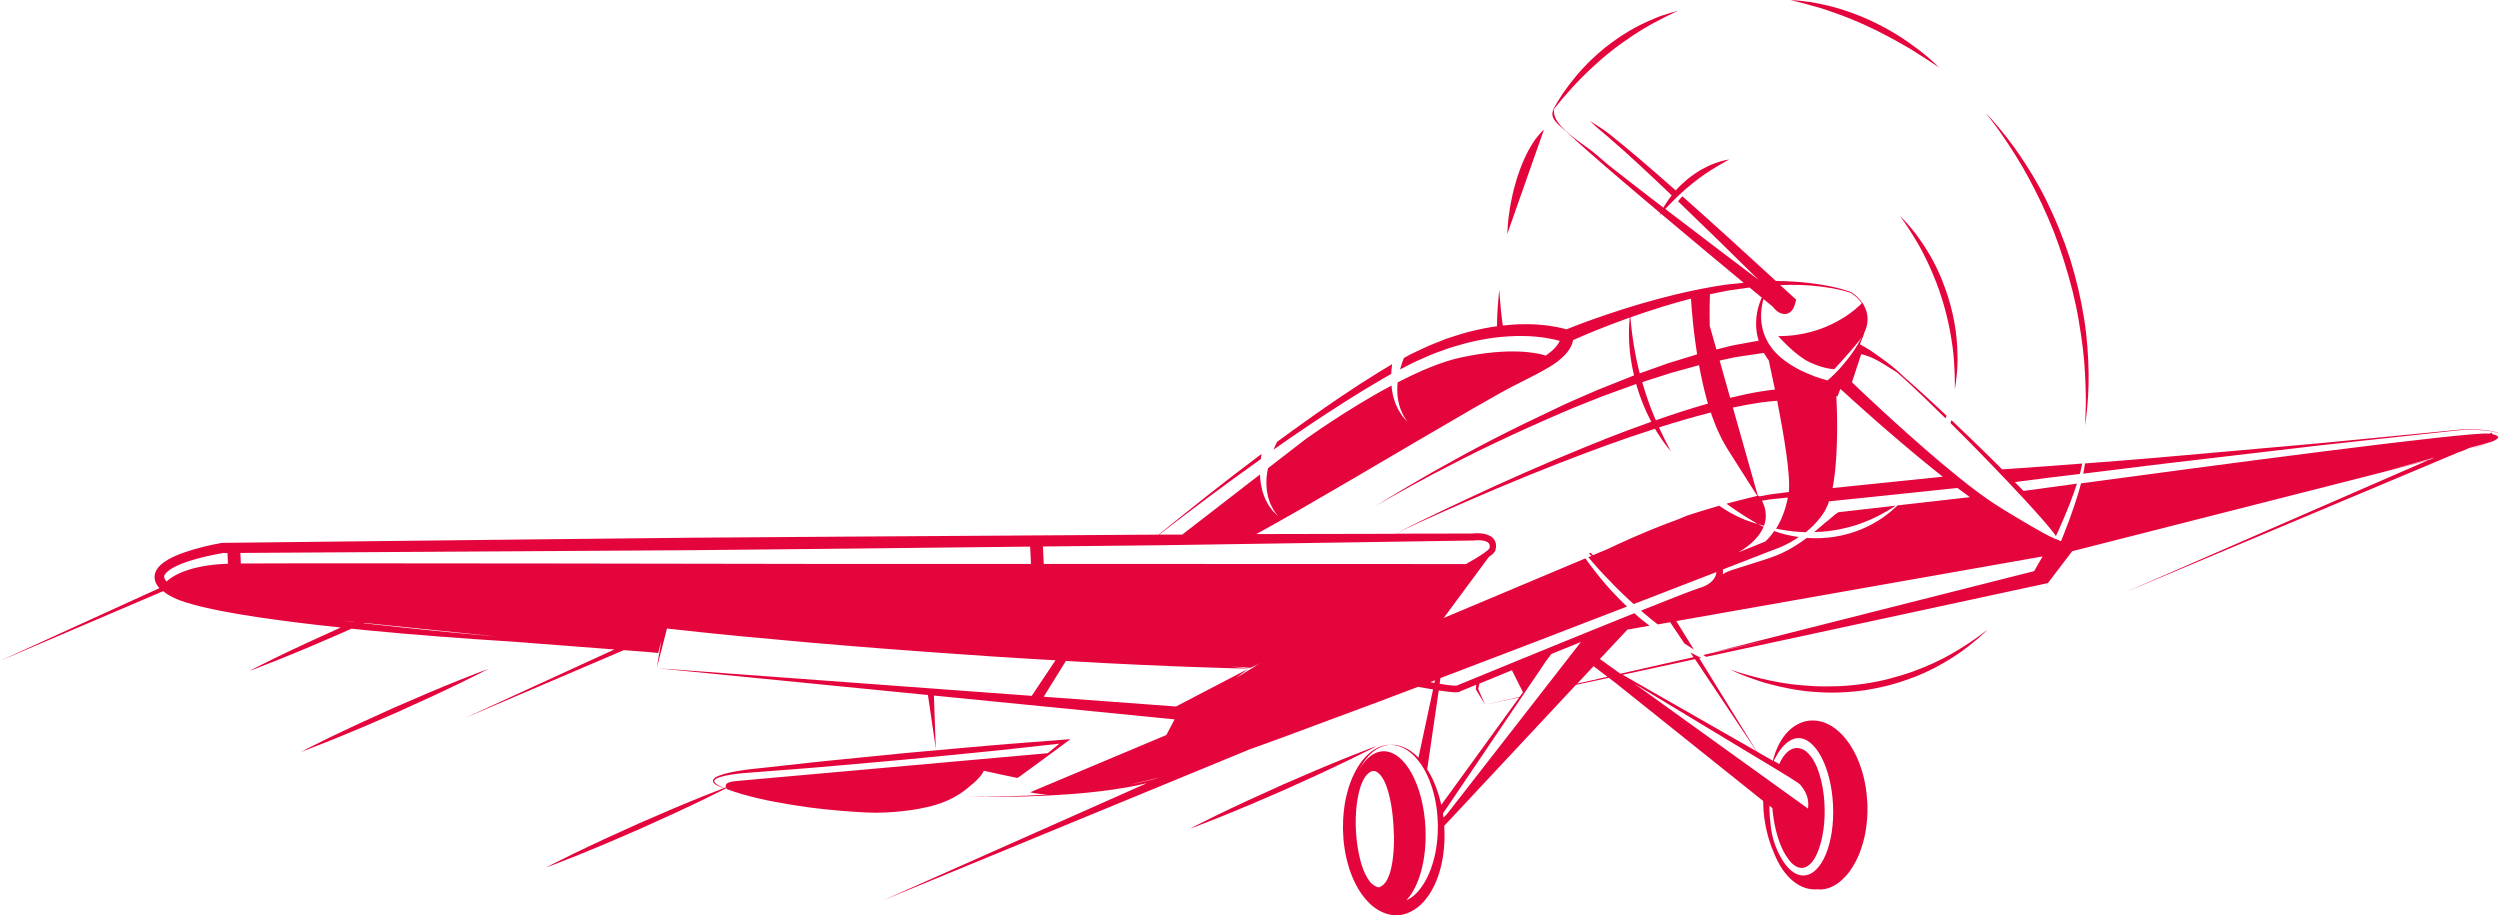 <svg width="366" height="134" viewBox="0 0 366 134" fill="none" xmlns="http://www.w3.org/2000/svg">
<g clip-path="url(#clip0_0_137)">
<path d="M135.822 118.141C137.461 117.76 139.07 117.157 140.499 116.223C141.219 115.751 141.859 115.239 142.498 114.676C142.818 114.395 143.118 114.104 143.398 113.783C143.638 113.491 143.867 113.24 144.027 112.838C145.666 113.19 147.305 113.572 148.945 113.893H148.955C148.955 113.893 148.965 113.893 148.975 113.893C148.975 113.893 148.965 113.893 148.955 113.893L149.344 113.592L148.975 113.903L152.513 111.322L156.03 108.721L156.72 108.208L155.851 108.279C151.343 108.64 146.836 108.952 142.328 109.373C137.821 109.785 133.314 110.147 128.816 110.619C124.319 111.071 119.811 111.493 115.324 112.015L111.956 112.386C110.836 112.517 109.707 112.597 108.578 112.788C107.458 112.969 106.329 113.15 105.25 113.562C104.99 113.672 104.71 113.783 104.49 114.034C104.38 114.154 104.34 114.365 104.42 114.516C104.5 114.656 104.62 114.757 104.74 114.847C105.13 115.088 105.549 115.239 105.969 115.379C105.22 115.671 104.22 116.052 103.031 116.534C101.732 117.077 100.193 117.669 98.573 118.372C96.954 119.075 95.225 119.819 93.496 120.562C91.787 121.335 90.068 122.119 88.459 122.852C86.85 123.585 85.381 124.318 84.102 124.911C81.563 126.146 79.894 127.02 79.894 127.02C79.894 127.02 81.663 126.377 84.282 125.322C85.581 124.78 87.12 124.177 88.739 123.484C90.358 122.781 92.087 122.038 93.816 121.295C95.525 120.522 97.244 119.738 98.853 119.005C100.462 118.282 101.932 117.539 103.211 116.946C104.45 116.344 105.469 115.831 106.199 115.46C106.239 115.47 106.269 115.48 106.309 115.5C106.279 115.49 106.239 115.47 106.209 115.46C106.259 115.44 106.299 115.41 106.349 115.389C106.399 115.45 106.439 115.51 106.469 115.54C106.419 115.53 106.359 115.52 106.309 115.5C106.369 115.52 106.439 115.55 106.509 115.57H106.519C106.519 115.57 106.539 115.57 106.569 115.58C107.258 115.831 107.958 116.072 108.668 116.273C109.467 116.494 110.267 116.715 111.076 116.896C112.685 117.278 114.324 117.559 115.953 117.83C119.222 118.382 122.52 118.694 125.828 118.895C126.657 118.945 127.487 118.975 128.326 118.985C129.176 118.985 130.005 118.935 130.835 118.875C132.494 118.744 134.163 118.533 135.792 118.141H135.822ZM107.758 114.345C106.199 114.486 106.139 114.948 106.299 115.269C106.219 115.299 106.119 115.339 106.029 115.369C105.609 115.199 105.19 115.018 104.84 114.747C104.74 114.656 104.64 114.566 104.59 114.455C104.55 114.345 104.57 114.245 104.66 114.154C104.83 113.973 105.1 113.873 105.36 113.783C106.419 113.441 107.548 113.321 108.658 113.2C109.777 113.09 110.906 113.039 112.036 112.939L115.414 112.678C119.921 112.346 124.429 111.914 128.926 111.523C133.433 111.141 137.931 110.659 142.428 110.227C146.656 109.825 150.873 109.333 155.091 108.871L153.392 110.267C149.544 110.609 110.077 114.144 107.758 114.345Z" fill="#E5053D"/>
<path d="M202.504 55.41C202.904 55.179 203.293 54.958 203.683 54.737C203.683 54.707 203.683 54.677 203.683 54.647C203.713 54.245 203.733 53.843 203.793 53.461C203.793 53.411 203.813 53.361 203.813 53.311C203.183 53.682 202.554 54.064 201.924 54.446C200.085 55.571 198.216 56.786 196.397 58.011C193.149 60.201 189.981 62.47 186.983 64.67C186.953 64.73 186.923 64.78 186.873 64.881C186.753 65.102 186.603 65.443 186.443 65.825C189.741 63.505 193.289 61.105 196.907 58.815C198.756 57.629 200.615 56.505 202.484 55.42L202.504 55.41Z" fill="#E5053D"/>
<path d="M285.786 95.674C284.167 96.618 282.178 97.542 279.979 98.336C278.91 98.717 277.691 99.079 276.531 99.38C275.352 99.692 274.123 99.922 272.903 100.103C271.674 100.284 270.435 100.405 269.216 100.455C267.996 100.495 266.787 100.515 265.618 100.455C265.038 100.425 264.458 100.385 263.899 100.334C263.339 100.294 262.789 100.234 262.26 100.164C261.19 100.033 260.191 99.852 259.281 99.661C257.442 99.28 255.933 98.848 254.874 98.537C253.824 98.195 253.225 98.004 253.225 98.004C253.225 98.004 253.804 98.265 254.814 98.707C255.334 98.898 255.953 99.159 256.683 99.41C257.412 99.661 258.242 99.943 259.161 100.174C260.081 100.415 261.09 100.656 262.16 100.847C263.229 101.047 264.378 101.208 265.568 101.288C266.757 101.389 267.996 101.419 269.246 101.379C270.505 101.339 271.774 101.218 273.033 101.047C274.293 100.847 275.542 100.595 276.761 100.264C278.001 99.943 279.11 99.551 280.259 99.119C282.488 98.255 284.447 97.161 286.046 96.136C287.655 95.112 288.864 94.077 289.704 93.364C290.533 92.631 290.973 92.179 290.973 92.179C290.973 92.179 290.473 92.571 289.584 93.224C288.694 93.876 287.385 94.75 285.766 95.684L285.786 95.674Z" fill="#E5053D"/>
<path d="M270.225 77.295C270.845 77.134 271.544 76.943 272.124 76.742C273.333 76.32 274.433 75.818 275.342 75.336C276.252 74.844 277.001 74.392 277.501 74.04C277.501 74.04 277.501 74.04 277.511 74.03C272.913 74.553 269.246 74.975 269.226 74.975C268.926 75.005 268.006 75.909 267.706 76.129C266.977 76.682 266.307 77.325 265.598 77.897C266.467 77.877 267.347 77.817 268.226 77.676C268.896 77.576 269.575 77.455 270.215 77.284L270.225 77.295Z" fill="#E5053D"/>
<path d="M285.546 61.928C287.375 63.746 289.304 65.694 291.303 67.763C292.992 69.511 294.721 71.329 296.45 73.197C297.309 74.131 298.179 75.085 299.018 76.049C299.448 76.531 299.858 77.023 300.258 77.516C300.468 77.767 300.627 77.998 300.817 78.229C300.877 78.299 300.937 78.389 300.987 78.48C301.197 78.038 301.597 77.154 302.097 75.989C302.696 74.573 303.446 72.745 304.065 70.806C300.258 71.319 297.449 71.71 296.24 71.871C295.81 71.439 295.39 70.997 294.971 70.576C298.279 70.124 301.357 69.762 304.495 69.38C304.625 68.878 304.735 68.366 304.835 67.864C300.897 68.165 296.81 68.466 293.112 68.717C292.652 68.255 292.182 67.783 291.723 67.331C289.634 65.272 287.615 63.324 285.706 61.516C285.646 61.647 285.596 61.787 285.536 61.918L285.546 61.928Z" fill="#E5053D"/>
<path d="M365.69 63.384C364.941 63.053 364.111 63.013 363.312 62.922C362.502 62.862 361.693 62.832 360.883 62.822L344.083 64.459C338.486 65.011 332.869 65.483 327.272 65.986C321.665 66.468 316.059 67.01 310.452 67.442C308.783 67.573 307.034 67.703 305.245 67.844C305.175 68.336 305.085 68.838 304.985 69.34C306.804 69.119 308.643 68.898 310.572 68.657C316.159 67.934 321.745 67.321 327.342 66.648C332.929 65.996 338.516 65.313 344.113 64.71L360.893 62.892C361.703 62.892 362.512 62.922 363.322 62.983C364.121 63.063 364.951 63.103 365.69 63.425C365.86 63.505 366.06 63.676 365.96 63.866C365.87 64.047 365.69 64.158 365.53 64.278C365.51 64.288 365.48 64.298 365.46 64.318C365.86 64.067 365.91 63.776 364.881 63.565L364.791 63.344L364.451 63.495C364.451 63.495 364.401 63.485 364.361 63.485C361.762 63.113 322.745 68.316 304.665 70.766C304.126 72.845 303.416 74.804 302.866 76.32C302.217 78.078 301.727 79.233 301.727 79.233L301.297 79.042C301.137 78.992 300.937 78.922 300.757 78.841C300.198 78.59 299.628 78.289 299.068 77.988C297.949 77.375 296.85 76.722 295.75 76.069C293.542 74.764 291.443 73.488 289.524 72.032C287.585 70.596 285.786 69.099 284.087 67.683C282.398 66.247 280.809 64.871 279.37 63.575C276.471 60.994 274.113 58.794 272.464 57.238C271.944 56.736 271.494 56.314 271.124 55.962L272.484 51.844C272.484 51.844 273.143 51.965 274.263 52.467C274.992 52.788 276.681 53.853 277.781 54.566C279.03 55.671 280.419 56.956 281.918 58.403C282.838 59.287 283.827 60.251 284.827 61.245C284.877 61.114 284.937 60.984 284.987 60.863C283.997 59.929 283.038 59.026 282.118 58.192C280.899 57.067 279.759 56.053 278.7 55.139C277.561 53.984 276.062 52.849 274.792 51.985C273.963 51.372 273.263 50.93 272.764 50.659C272.704 50.629 272.654 50.599 272.594 50.579C272.424 50.478 272.314 50.408 272.314 50.408C272.314 50.408 272.294 50.438 272.284 50.428C272.464 49.996 272.634 49.554 272.814 49.102L272.943 48.681C273.183 48.189 273.313 47.727 273.373 47.285L273.393 47.214C273.393 47.214 273.433 47.094 273.423 47.104C273.423 47.094 273.393 47.174 273.383 47.204C273.433 46.762 273.413 46.351 273.343 45.969C273.173 45.075 272.654 44.312 272.654 44.312C272.654 44.312 272.644 44.332 272.634 44.332C272.214 43.699 271.654 43.167 271.005 42.765C269.116 42.072 267.127 41.711 265.138 41.459C263.429 41.248 261.71 41.158 259.981 41.128C255.453 36.96 250.896 32.822 246.299 28.734C246.079 28.965 245.869 29.216 245.669 29.478C249.627 33.274 253.555 37.111 257.462 40.977C254.284 38.577 249.267 34.781 244.26 30.944C244.11 30.823 243.96 30.703 243.8 30.592C243.98 30.412 244.17 30.201 244.39 29.97C244.82 29.518 245.329 29.016 245.879 28.493C246.439 27.981 247.048 27.429 247.678 26.927C248.308 26.414 248.967 25.942 249.587 25.5C249.907 25.299 250.206 25.078 250.506 24.898C250.806 24.717 251.086 24.536 251.356 24.375C252.435 23.753 253.155 23.341 253.155 23.341C253.155 23.341 252.945 23.381 252.585 23.451C252.225 23.532 251.716 23.662 251.116 23.883C250.516 24.094 249.847 24.406 249.147 24.787C248.807 24.998 248.437 25.189 248.108 25.44C247.758 25.671 247.428 25.932 247.088 26.193C246.449 26.726 245.839 27.298 245.319 27.881C245.169 27.74 245.019 27.61 244.87 27.479C241.881 24.848 238.883 22.226 235.765 19.745C234.815 18.982 233.786 18.349 232.746 17.697C233.626 18.56 234.545 19.294 235.485 20.097C238.493 22.678 241.392 25.42 244.27 28.152C244.43 28.302 244.58 28.453 244.74 28.604C244.45 28.965 244.19 29.317 243.98 29.658C243.8 29.919 243.65 30.171 243.52 30.402C240.952 28.433 238.383 26.454 235.835 24.446C234.745 23.592 233.716 22.578 232.607 21.774C231.257 20.8 229.938 19.906 228.769 18.701C228.049 17.968 227.35 17.024 227.529 16.009C227.23 16.311 227.2 16.803 227.36 17.194C227.669 17.958 228.709 18.721 229.318 19.273C230.138 20.067 231.347 21.152 232.816 22.437C235.605 24.888 239.323 28.051 243.101 31.235C243.021 31.416 242.971 31.516 242.971 31.516C242.971 31.516 243.051 31.436 243.18 31.296C243.35 31.436 243.51 31.577 243.68 31.717C247.948 35.313 252.215 38.868 255.274 41.399C254.954 41.429 254.614 41.469 254.214 41.51C253.944 41.54 253.654 41.57 253.355 41.6C253.195 41.62 253.075 41.62 252.865 41.65C252.705 41.67 252.545 41.7 252.375 41.721C251.716 41.831 250.996 41.911 250.226 42.072C249.467 42.223 248.647 42.353 247.828 42.544C246.169 42.886 244.42 43.318 242.681 43.779C239.203 44.703 235.775 45.838 233.226 46.742C231.957 47.194 230.898 47.596 230.158 47.887C229.808 48.028 229.538 48.138 229.338 48.219C229.209 48.178 229.059 48.138 228.869 48.088C228.339 47.947 227.559 47.797 226.57 47.656C225.581 47.546 224.371 47.425 222.992 47.465C222.073 47.465 221.073 47.536 220.014 47.656C219.934 47.104 219.814 46.21 219.724 45.306C219.574 43.85 219.494 42.383 219.494 42.383C219.494 42.383 219.334 43.84 219.244 45.316C219.184 46.26 219.164 47.204 219.154 47.767C218.904 47.797 218.655 47.827 218.395 47.867C216.736 48.158 214.947 48.54 213.128 49.143C212.668 49.293 212.208 49.444 211.739 49.595C211.279 49.775 210.819 49.956 210.349 50.147C209.4 50.499 208.48 50.941 207.531 51.382C206.851 51.684 206.192 52.035 205.532 52.407C205.362 52.829 205.192 53.281 205.052 53.783C205.022 53.883 205.002 53.984 204.972 54.094C205.072 54.044 205.182 53.984 205.282 53.923C206.212 53.451 207.121 52.949 208.061 52.568C208.99 52.156 209.9 51.744 210.819 51.443C211.279 51.272 211.729 51.111 212.178 50.95C212.638 50.82 213.088 50.679 213.527 50.549C215.296 50.006 217.016 49.695 218.605 49.454C220.194 49.263 221.663 49.163 222.962 49.193C224.261 49.193 225.381 49.334 226.29 49.464C227.19 49.615 227.879 49.765 228.339 49.906C228.249 50.137 228.079 50.428 227.779 50.78C227.44 51.181 226.93 51.613 226.3 52.055C225.111 51.674 221.123 50.77 213.817 52.347C211.049 52.949 207.781 54.345 204.613 55.982C204.593 56.354 204.553 56.725 204.563 57.087C204.583 57.459 204.563 57.83 204.633 58.182C204.693 58.533 204.723 58.885 204.832 59.196C204.932 59.508 204.982 59.829 205.122 60.08C205.242 60.341 205.352 60.592 205.442 60.803C205.572 61.004 205.682 61.175 205.772 61.325C205.962 61.617 206.062 61.777 206.062 61.777C206.062 61.777 205.932 61.627 205.702 61.366C205.592 61.235 205.452 61.074 205.292 60.894C205.162 60.693 205.012 60.462 204.852 60.201C204.673 59.95 204.573 59.638 204.413 59.327C204.253 59.015 204.163 58.654 204.043 58.292C203.913 57.931 203.873 57.539 203.793 57.137C203.753 56.906 203.733 56.675 203.713 56.444C197.047 60 191 64.399 191 64.399L185.644 68.537C185.614 68.677 185.584 68.808 185.554 68.948C185.484 69.3 185.464 69.662 185.414 70.033C185.414 70.395 185.384 70.766 185.414 71.128C185.454 71.479 185.444 71.851 185.534 72.182C185.604 72.524 185.654 72.855 185.773 73.147C185.883 73.448 185.953 73.749 186.103 73.99C186.233 74.241 186.353 74.472 186.453 74.673C186.583 74.864 186.703 75.025 186.803 75.155C187.003 75.427 187.113 75.577 187.113 75.577C187.113 75.577 186.983 75.447 186.743 75.206C186.623 75.085 186.483 74.934 186.313 74.774C186.173 74.583 186.013 74.362 185.843 74.131C185.653 73.9 185.534 73.609 185.374 73.307C185.194 73.016 185.094 72.675 184.964 72.323C184.814 71.972 184.764 71.6 184.664 71.218C184.574 70.837 184.544 70.435 184.494 70.043C184.494 69.852 184.474 69.662 184.464 69.461L173.071 78.269H169.873H169.713C171.172 77.134 173.78 75.125 177.128 72.634C179.327 70.997 181.866 69.149 184.584 67.211C184.614 66.95 184.644 66.689 184.694 66.448C181.856 68.577 179.217 70.616 176.948 72.403C173.63 75.015 171.062 77.104 169.633 78.269L124.119 78.56L101.242 78.721L78.365 78.962L32.621 79.474H32.551H32.501C30.692 79.795 28.943 80.217 27.194 80.8C26.325 81.101 25.455 81.442 24.616 81.915C24.196 82.166 23.776 82.447 23.387 82.829C23.017 83.2 22.607 83.793 22.627 84.526C22.647 85.219 22.997 85.731 23.337 86.103L0 96.749L23.886 86.545C24.116 86.735 24.356 86.906 24.556 87.037C25.445 87.579 26.305 87.9 27.184 88.182C28.933 88.734 30.692 89.106 32.451 89.457C35.979 90.14 39.517 90.632 43.055 91.084C45.334 91.376 47.603 91.627 49.881 91.868C48.232 92.621 46.573 93.364 45.024 94.077C43.415 94.81 41.946 95.543 40.667 96.136C38.128 97.371 36.459 98.245 36.459 98.245C36.459 98.245 38.228 97.602 40.847 96.548C42.146 96.005 43.685 95.403 45.304 94.71C46.923 94.007 48.652 93.264 50.381 92.52C50.741 92.36 51.091 92.199 51.45 92.038C52.2 92.119 52.95 92.199 53.699 92.269C60.805 92.962 67.911 93.485 75.037 93.937L89.948 95.082L68.071 105.115L91.328 95.182L94.986 95.463L96.355 95.604L96.825 93.796C96.595 95.132 96.365 96.457 96.145 97.803C96.665 95.875 97.154 93.947 97.644 92.018C101.112 92.41 104.59 92.772 108.068 93.113L118.722 94.087C122.28 94.379 125.828 94.7 129.386 94.961C132.944 95.222 136.492 95.513 140.05 95.744C143.608 95.986 147.166 96.247 150.724 96.447C151.993 96.528 153.252 96.588 154.521 96.668L151.043 101.871L96.145 97.823L135.852 101.75L137.001 109.624L136.722 101.831L171.961 105.316L170.752 107.606L150.813 115.992C151.593 116.173 152.473 116.283 153.412 116.323C149.534 116.565 145.636 116.655 141.749 116.595C146.556 116.735 151.373 116.635 156.18 116.293C156.35 116.283 156.52 116.273 156.7 116.263C156.89 116.253 157.08 116.243 157.27 116.223C159.848 116.012 162.427 115.711 164.985 115.269C165.965 115.108 166.934 114.877 167.904 114.656L129.306 131.8L182.925 109.715L187.183 108.178L201.744 102.765C203.693 102.032 205.642 101.288 207.591 100.555C208.35 100.696 209.1 100.826 209.8 100.937L207.661 110.93C207.431 110.679 207.171 110.478 206.941 110.257C206.671 110.066 206.432 109.876 206.172 109.725C205.662 109.434 205.182 109.253 204.783 109.152C204.573 109.112 204.393 109.082 204.233 109.052C204.073 109.042 203.933 109.052 203.823 109.052C203.603 109.052 203.483 109.052 203.483 109.052C203.483 109.052 203.603 109.052 203.823 109.072C203.933 109.082 204.073 109.082 204.233 109.102C204.383 109.142 204.563 109.183 204.763 109.233C205.152 109.353 205.612 109.554 206.082 109.876C206.322 110.026 206.542 110.237 206.791 110.428C207.011 110.659 207.261 110.88 207.481 111.161C207.931 111.693 208.35 112.326 208.72 113.039C209.09 113.752 209.41 114.536 209.67 115.369C209.93 116.203 210.139 117.087 210.269 117.991C210.419 118.885 210.479 119.839 210.509 120.743C210.509 121.707 210.469 122.621 210.349 123.515C210.249 124.419 210.059 125.292 209.83 126.116C209.6 126.939 209.31 127.713 208.97 128.396C208.64 129.089 208.251 129.691 207.851 130.204C207.661 130.465 207.431 130.666 207.241 130.887C207.021 131.067 206.831 131.258 206.621 131.389C206.362 131.569 206.112 131.7 205.882 131.8C207.741 129.872 208.9 125.845 208.69 121.235C208.4 114.877 205.602 109.845 202.444 109.986C201.125 110.046 199.965 111.01 199.066 112.557C199.256 112.186 199.466 111.834 199.685 111.513C199.875 111.221 200.105 110.98 200.305 110.719C200.535 110.498 200.735 110.277 200.965 110.097C201.404 109.735 201.844 109.494 202.224 109.333C202.414 109.263 202.594 109.203 202.744 109.152C202.894 109.112 203.034 109.102 203.143 109.082C203.363 109.042 203.483 109.022 203.483 109.022C203.483 109.022 203.363 109.032 203.143 109.052C203.034 109.062 202.894 109.072 202.734 109.102C202.574 109.142 202.394 109.193 202.194 109.253C201.804 109.393 201.335 109.614 200.865 109.956C200.625 110.127 200.405 110.338 200.145 110.559C199.925 110.81 199.675 111.041 199.456 111.332C199.006 111.904 198.586 112.567 198.226 113.32C197.856 114.064 197.557 114.887 197.307 115.761C197.067 116.635 196.867 117.559 196.767 118.503C196.637 119.457 196.607 120.441 196.607 121.375C196.637 122.37 196.697 123.324 196.857 124.288C196.997 125.242 197.227 126.166 197.497 127.05C197.777 127.934 198.116 128.767 198.516 129.531C198.916 130.294 199.376 130.987 199.875 131.58C200.115 131.881 200.405 132.132 200.645 132.393C200.935 132.624 201.185 132.855 201.464 133.036C202.024 133.407 202.554 133.638 203.054 133.799C203.313 133.869 203.553 133.92 203.763 133.96C204.613 134.07 205.342 133.98 206.142 133.648C206.601 133.458 207.121 133.166 207.641 132.755C207.901 132.554 208.141 132.293 208.4 132.042C208.62 131.76 208.89 131.479 209.1 131.158C209.54 130.515 209.94 129.792 210.269 128.988C210.599 128.195 210.859 127.331 211.059 126.417C211.249 125.513 211.389 124.569 211.439 123.605C211.509 122.701 211.479 121.777 211.439 120.903L230.718 100.264L235.525 99.23L236.634 100.073L258.122 117.258C258.122 117.378 258.132 117.569 258.142 117.83C258.152 118.061 258.152 118.312 258.182 118.664C258.212 118.985 258.252 119.347 258.292 119.738C258.352 120.13 258.422 120.552 258.502 121.004C258.612 121.446 258.692 121.918 258.832 122.39C258.961 122.862 259.111 123.354 259.291 123.846C259.921 125.463 260.531 126.939 261.72 128.245C262.669 129.28 263.919 130.103 265.348 130.194C265.358 130.194 265.368 130.194 265.378 130.194C265.418 130.194 265.438 130.194 265.478 130.194C265.588 130.194 265.698 130.214 265.807 130.214C265.837 130.214 265.867 130.204 265.907 130.204C266.027 130.204 266.097 130.204 266.097 130.204C266.097 130.204 266.047 130.204 265.957 130.204C266.077 130.194 266.197 130.173 266.317 130.153C266.167 130.194 266.097 130.214 266.097 130.214C266.097 130.214 266.247 130.214 266.537 130.214C266.687 130.214 266.867 130.214 267.067 130.163C267.267 130.113 267.527 130.093 267.776 129.983C268.296 129.802 268.906 129.48 269.495 128.968C270.075 128.456 270.695 127.803 271.174 126.99C271.684 126.186 272.154 125.252 272.484 124.208C272.833 123.173 273.113 122.058 273.243 120.873C273.333 120.291 273.353 119.668 273.393 119.045C273.393 118.754 273.393 118.463 273.393 118.161V117.94V117.8V117.679L273.353 117.217C273.283 115.972 273.093 114.717 272.773 113.481C272.114 111.041 270.965 108.61 269.036 106.953C268.076 106.129 266.917 105.547 265.618 105.487H265.228H265.038C264.858 105.487 264.858 105.507 264.768 105.517C264.478 105.547 264.198 105.617 263.929 105.708C263.399 105.888 262.929 106.159 262.519 106.441C261.71 107.033 261.16 107.746 260.76 108.399C260.351 109.052 260.101 109.675 259.911 110.177C259.721 110.679 259.621 111.101 259.551 111.372L257.202 110.026L248.777 96.367L249.037 96.307C248.957 96.267 248.887 96.237 248.797 96.196C248.368 95.996 247.928 95.764 247.468 95.513L247.928 96.206L237.244 98.627L237.074 98.526L234.226 96.478L238.293 92.129V92.169L241.491 91.606C241.002 91.225 240.502 90.843 240.022 90.442C239.762 90.221 239.523 89.99 239.273 89.769C228.999 93.896 214.227 99.973 213.328 100.344L213.268 100.364C213.118 100.395 212.548 100.415 210.759 100.103L210.879 99.27C220.004 95.815 229.109 92.309 238.203 88.794C238.103 88.704 237.993 88.614 237.904 88.523C237.214 87.88 236.584 87.197 235.965 86.545C234.745 85.229 233.706 83.913 232.846 82.768C232.567 82.417 232.327 82.075 232.107 81.744L211.359 90.472L217.955 81.553C218.085 81.463 218.215 81.372 218.345 81.262C218.445 81.181 218.545 81.101 218.645 80.99C218.735 80.92 218.924 80.619 218.934 80.559C218.984 80.418 218.944 80.508 218.964 80.448V80.398L218.984 80.287L219.014 80.077C219.034 79.936 219.014 79.765 218.994 79.615C218.974 79.464 218.904 79.303 218.844 79.143C218.755 79.012 218.665 78.851 218.545 78.751C218.065 78.309 217.515 78.188 217.016 78.108C216.506 78.048 216.026 78.048 215.516 78.108H215.576L204.253 78.128C204.673 78.128 205.412 77.586 205.792 77.405C206.562 77.043 207.341 76.692 208.121 76.34C210.299 75.346 212.478 74.382 214.677 73.428C220.533 70.877 226.46 68.446 232.447 66.207C233.346 65.875 234.246 65.544 235.145 65.212C237.534 64.349 239.932 63.525 242.291 62.772C242.411 62.973 242.531 63.173 242.641 63.354C243.72 65.072 244.62 66.076 244.62 66.076C244.62 66.076 244.46 65.775 244.19 65.263C243.91 64.75 243.55 63.997 243.121 63.093C243.041 62.922 242.961 62.752 242.881 62.571C245.489 61.747 248.038 61.004 250.466 60.391C250.606 60.803 250.736 61.215 250.906 61.617C251.236 62.551 251.666 63.445 252.085 64.298C252.315 64.71 252.555 65.122 252.775 65.524C253.015 65.905 253.245 66.277 253.475 66.638C253.934 67.362 254.364 68.034 254.764 68.667C255.993 70.606 256.903 72.032 257.262 72.594C256.963 72.675 256.233 72.855 254.444 73.297C253.914 73.428 253.345 73.579 252.765 73.739C252.815 73.779 252.865 73.82 252.915 73.86C253.704 74.432 254.454 74.944 255.114 75.356C255.773 75.778 256.323 76.12 256.733 76.35C257.133 76.582 257.362 76.722 257.362 76.722C257.362 76.722 257.692 76.812 258.262 76.973C258.812 75.427 258.362 74.081 257.952 73.297C258.362 73.227 258.772 73.167 259.161 73.106C260.061 73.016 260.92 72.926 261.71 72.845C261.72 72.845 261.73 72.845 261.74 72.845C261.4 74.623 260.79 76.17 260.021 77.395C260.251 77.445 260.501 77.485 260.75 77.536C261.8 77.726 263.039 77.877 264.368 77.917C264.778 77.586 265.188 77.234 265.558 76.853C265.967 76.431 266.347 75.979 266.697 75.497L266.947 75.125L267.067 74.934L267.127 74.844L267.157 74.794L267.217 74.683L267.577 73.94C267.636 73.769 267.706 73.588 267.766 73.398C267.766 73.398 286.576 71.459 286.566 71.439C287.165 71.891 287.775 72.343 288.395 72.785C285.126 73.157 281.219 73.599 277.791 73.99C277.731 74.05 277.671 74.111 277.601 74.181C277.151 74.593 276.491 75.195 275.612 75.798C274.732 76.401 273.643 77.023 272.404 77.526C271.754 77.777 271.164 77.998 270.455 78.178C269.765 78.369 269.076 78.51 268.366 78.62C267.067 78.801 265.748 78.841 264.508 78.751C263.339 79.625 262.11 80.418 260.77 81.021C259.641 81.533 258.452 81.904 257.272 82.276C256.183 82.618 255.084 82.959 253.994 83.311C253.395 83.501 252.755 83.722 252.205 84.064C252.275 83.672 252.245 83.401 252.245 83.391H252.175C254.694 82.417 257.212 81.442 259.731 80.458L259.681 80.478C260.271 80.278 260.78 80.067 261.3 79.805C261.82 79.554 262.329 79.283 262.809 78.972C262.989 78.861 263.169 78.741 263.339 78.62C262.969 78.57 262.609 78.51 262.27 78.439C261.67 78.329 261.11 78.178 260.6 78.028C260.291 77.937 260.011 77.847 259.741 77.746C259.331 78.339 258.901 78.861 258.442 79.273C257.122 79.805 255.813 80.338 254.494 80.87C256.633 79.615 257.702 78.309 258.182 77.124C257.642 76.863 257.342 76.712 257.342 76.712C257.342 76.712 257.083 76.642 256.643 76.511C256.213 76.361 255.563 76.16 254.844 75.828C253.894 75.416 252.785 74.794 251.686 74.04C249.257 74.743 246.948 75.497 246.948 75.497L245.709 76.019C245.189 76.21 244.68 76.401 244.18 76.591C242.311 77.295 240.582 78.028 239.113 78.66C237.534 79.353 236.274 79.946 235.425 80.348L233.226 81.272C233.096 81.161 232.976 81.041 232.846 80.92C232.766 80.96 232.687 81.001 232.617 81.041C232.746 81.151 232.866 81.262 232.996 81.372L232.527 81.573C232.766 81.844 233.006 82.135 233.266 82.437C234.186 83.522 235.335 84.707 236.574 85.972C237.194 86.595 237.864 87.228 238.533 87.86C238.743 88.051 238.963 88.242 239.173 88.433C243.21 86.876 247.248 85.319 251.286 83.752C251.246 84.245 250.936 85.43 248.857 86.062C247.958 86.334 244.58 87.659 240.242 89.397C240.372 89.507 240.492 89.628 240.632 89.738C241.312 90.321 242.001 90.883 242.701 91.416L244.51 91.094L246.589 94.198C247.068 94.519 247.538 94.82 247.988 95.102L245.409 90.924L299.038 81.463L297.799 83.612L250.786 95.503L259.071 93.686L249.337 95.895C249.487 95.986 249.637 96.066 249.787 96.156L299.648 85.4L299.808 85.37L299.908 85.239L303.366 80.699L340.904 71.148C345.752 69.923 350.589 68.687 355.426 67.402L311.072 86.735L360.073 66.156C361.343 65.795 362.602 65.433 363.851 65.011L363.282 65.232L362.422 65.544L362.362 65.564C362.362 65.564 362.342 65.564 362.332 65.574C362.332 65.574 362.282 65.594 362.292 65.604L362.342 65.584C362.342 65.584 362.362 65.584 362.372 65.574L362.432 65.554L363.292 65.242L364.301 64.871C364.301 64.871 364.361 64.851 364.391 64.841L365.53 64.419C365.53 64.419 365.6 64.389 365.62 64.389L365.67 64.369C365.67 64.369 365.65 64.369 365.64 64.369C365.64 64.369 365.66 64.369 365.66 64.359C365.66 64.359 365.61 64.379 365.59 64.389L365.52 64.419L364.591 64.76C364.911 64.63 365.22 64.489 365.51 64.308C365.68 64.198 365.86 64.087 365.95 63.886C366.06 63.666 365.84 63.475 365.67 63.394L365.69 63.384ZM204.083 122.139C204.083 122.43 204.083 122.711 204.083 122.992C204.063 123.565 204.063 124.137 204.013 124.69C203.963 125.232 203.913 125.764 203.833 126.256C203.753 126.749 203.643 127.211 203.533 127.632C203.403 128.034 203.273 128.416 203.113 128.717C202.964 129.028 202.784 129.27 202.604 129.45C202.424 129.611 202.254 129.752 202.124 129.792C201.984 129.852 201.914 129.882 201.914 129.882C201.914 129.882 201.974 129.882 202.054 129.882C201.994 129.882 201.944 129.912 201.884 129.912C201.734 129.912 201.584 129.902 201.434 129.872C201.534 129.892 201.634 129.892 201.694 129.892C201.834 129.892 201.914 129.892 201.914 129.892C201.914 129.892 201.834 129.882 201.694 129.852C201.544 129.842 201.364 129.742 201.145 129.611C200.935 129.47 200.685 129.27 200.475 128.968C200.255 128.687 200.065 128.325 199.855 127.934C199.476 127.12 199.166 126.116 198.936 125.011C198.816 124.459 198.736 123.886 198.656 123.294C198.586 122.711 198.536 122.098 198.506 121.516C198.436 120.271 198.486 119.106 198.606 117.971C198.736 116.856 198.946 115.821 199.246 114.978C199.416 114.566 199.566 114.184 199.765 113.883C199.945 113.572 200.165 113.341 200.365 113.18C200.555 113.039 200.725 112.939 200.855 112.909C200.925 112.899 200.995 112.879 201.065 112.869C201.135 112.869 201.205 112.879 201.275 112.889C201.295 112.889 201.295 112.889 201.314 112.899C201.464 112.929 201.634 113.049 201.824 113.2C202.014 113.361 202.214 113.582 202.394 113.883C202.584 114.164 202.744 114.536 202.914 114.927C203.064 115.339 203.203 115.781 203.333 116.263C203.463 116.745 203.563 117.268 203.663 117.81C203.773 118.352 203.823 118.915 203.893 119.487C203.953 120.06 203.993 120.652 204.023 121.235L204.053 122.139H204.083ZM260.261 110.328C260.86 109.333 261.95 108.118 263.179 108.058C265.788 107.937 268.106 112.336 268.356 117.89C268.616 123.444 266.707 128.044 264.108 128.165C262.719 128.225 261.66 127.05 260.98 125.965C260.011 124.408 259.421 122.701 259.231 120.863C259.181 120.431 259.141 120.019 259.101 119.638C259.081 119.256 259.071 118.905 259.051 118.593C259.051 118.382 259.051 118.161 259.051 117.971L259.481 118.312C259.481 118.382 259.491 118.483 259.501 118.603C259.541 118.905 259.571 119.306 259.651 119.799C259.791 120.773 260.071 122.068 260.521 123.304C260.87 124.268 261.35 125.182 261.89 125.865C262.469 126.648 263.139 127.09 263.829 127.06C264.888 127.01 265.788 125.845 266.367 124.047C267.057 121.998 267.317 119.186 266.997 116.414C266.827 114.937 266.497 113.481 265.937 112.176C265.648 111.523 265.308 110.91 264.838 110.408C264.608 110.147 264.338 109.926 264.029 109.755C263.889 109.665 263.669 109.614 263.489 109.554C263.299 109.524 263.259 109.514 263.009 109.504C262.29 109.544 261.77 109.966 261.44 110.328C261.1 110.699 260.88 111.061 260.72 111.362C260.62 111.553 260.541 111.714 260.481 111.854L259.671 111.392C259.801 111.141 260.001 110.769 260.281 110.307L260.261 110.328ZM260.82 113.1C261.55 113.541 262.28 113.973 262.979 114.445C263.109 114.536 263.239 114.626 263.369 114.717C263.499 114.807 263.609 114.948 263.709 115.068C264.518 116.103 264.848 117.067 264.698 118.382L239.253 100.073C240.102 100.585 240.952 101.098 241.801 101.61C243.81 102.825 245.829 104.04 247.838 105.256C250.216 106.692 252.595 108.128 254.974 109.564C256.923 110.739 258.871 111.914 260.82 113.089V113.1ZM248.148 96.498L257.152 109.986L237.554 98.788L248.148 96.498ZM243.031 45.005C244.56 44.533 246.089 44.101 247.558 43.719C247.608 44.593 247.718 46.049 247.918 47.867C248.048 49.062 248.228 50.428 248.457 51.874C247.128 52.286 245.719 52.718 244.21 53.18C242.881 53.652 241.491 54.144 240.052 54.657C239.543 52.678 239.193 50.75 238.993 49.203C238.863 48.219 238.763 47.385 238.723 46.803C238.713 46.672 238.703 46.562 238.693 46.461C240.082 45.969 241.541 45.477 243.021 45.025L243.031 45.005ZM33.371 82.527C27.424 82.738 25.066 84.476 24.386 85.129C24.156 84.877 24.026 84.626 24.036 84.445C23.986 84.084 24.636 83.491 25.326 83.12C26.045 82.728 26.845 82.417 27.664 82.145C29.293 81.623 31.012 81.242 32.701 80.96H33.301L33.371 82.527ZM50.071 90.863L51.82 91.044C51.82 91.044 51.79 91.054 51.77 91.064C51.201 90.994 50.631 90.934 50.071 90.863ZM53.799 91.305C53.609 91.285 53.419 91.265 53.23 91.235C53.259 91.225 53.289 91.205 53.319 91.195L72.868 93.203C66.502 92.651 60.145 92.018 53.799 91.305ZM150.913 82.557H119.112C119.112 82.557 47.553 82.417 35.26 82.497L35.19 80.95L78.385 80.689L101.262 80.549L124.139 80.318L150.813 80.026L150.933 82.557H150.913ZM169.633 113.843C169.323 113.933 169.003 114.034 168.693 114.124C167.614 114.415 166.504 114.656 165.395 114.867C166.944 114.526 168.393 114.164 169.633 113.833V113.843ZM184.354 97.171C183.835 97.412 183.315 97.653 182.785 97.894C183.215 97.713 183.635 97.532 184.064 97.351L180.876 99.3L182.775 97.894L172.171 103.428L152.802 102.001L156.05 96.759C157.829 96.859 159.608 96.97 161.387 97.06L166.734 97.321L172.081 97.552C175.649 97.663 179.207 97.833 182.785 97.884C181.936 97.773 181.086 97.683 180.237 97.582L183.005 97.773L184.454 97.1L184.344 97.16L184.354 97.171ZM209.39 99.862C209.62 99.772 209.85 99.692 210.079 99.601L210 99.983C209.81 99.943 209.61 99.912 209.39 99.862ZM235.335 99.079L230.908 100.083L233.306 97.522V97.542L235.345 99.089L235.335 99.079ZM227.12 95.744C228.539 95.162 229.988 94.579 231.447 93.987L211.848 119.166L211.329 119.698C211.299 119.477 211.269 119.266 211.239 119.045L211.269 119.065L226.34 96.779L227.11 95.744H227.12ZM213.238 101.339C213.557 101.329 213.727 101.268 213.817 101.198C214.097 101.077 214.927 100.736 216.126 100.244L216.066 100.846V100.917L216.086 100.957L217.415 103.156L216.406 100.867L216.586 100.073C217.855 99.551 219.494 98.878 221.343 98.125L222.962 101.339L223.182 101.047L222.472 102.022L217.415 103.167L222.422 102.092L210.999 117.84C210.809 116.916 210.529 116.032 210.219 115.199C209.9 114.355 209.52 113.562 209.08 112.848C209.04 112.778 208.99 112.718 208.94 112.648L210.629 101.088C211.898 101.268 212.878 101.379 213.218 101.359L213.238 101.339ZM215.616 79.132H215.646H215.676C216.466 79.032 217.465 79.082 217.905 79.474C218.005 79.564 218.055 79.675 218.085 79.805C218.085 79.886 218.115 79.946 218.095 80.036L218.075 80.167V80.227L218.065 80.257C218.015 80.358 218.045 80.287 217.985 80.368C217.925 80.428 217.855 80.498 217.775 80.569C217.615 80.699 217.445 80.83 217.265 80.96C216.426 81.543 215.526 82.065 214.617 82.577L152.802 82.557L152.682 80.006L169.863 79.826L215.606 79.132H215.616ZM234.825 64.349C233.926 64.7 233.036 65.062 232.137 65.423C226.15 67.854 220.264 70.465 214.407 73.217C212.258 74.221 210.109 75.246 207.981 76.29C207.221 76.662 206.472 77.033 205.712 77.405C205.362 77.586 204.623 78.148 204.223 78.148L183.915 78.188C184.104 78.088 184.314 77.978 184.544 77.847C185.893 77.104 187.802 76.039 190.091 74.723C194.658 72.102 200.715 68.547 206.771 64.981C209.8 63.214 212.838 61.446 215.676 59.789C217.105 58.975 218.485 58.192 219.794 57.449C222.083 56.163 224.511 55.108 226.75 53.773C227.719 53.2 228.529 52.588 229.129 51.935C229.738 51.292 230.118 50.599 230.258 50.006C230.278 49.926 230.278 49.866 230.298 49.795C230.458 49.725 230.638 49.645 230.858 49.544C231.567 49.233 232.587 48.801 233.826 48.299C235.195 47.747 236.834 47.124 238.593 46.491C238.533 47.074 238.463 48.028 238.483 49.233C238.493 50.248 238.583 51.433 238.773 52.688C238.883 53.431 239.043 54.184 239.223 54.958C237.544 55.631 235.815 56.314 234.056 57.017C232.307 57.79 230.508 58.523 228.749 59.347C225.311 60.964 221.893 62.611 218.505 64.349C215.267 66.016 212.308 67.663 209.77 69.089C204.713 71.972 201.444 74.05 201.444 74.05C201.444 74.05 204.783 72.072 209.91 69.35C212.488 68.004 215.496 66.448 218.774 64.891C222.203 63.264 225.641 61.717 229.129 60.221C230.908 59.457 232.716 58.774 234.475 58.061C236.204 57.429 237.904 56.816 239.543 56.213C239.573 56.334 239.603 56.454 239.633 56.575C239.842 57.238 240.042 57.85 240.282 58.493C240.512 59.116 240.772 59.718 241.032 60.301C241.262 60.803 241.501 61.285 241.741 61.747C239.453 62.561 237.134 63.425 234.835 64.328L234.825 64.349ZM242.411 61.526C242.201 61.044 241.991 60.532 241.781 60C241.551 59.427 241.342 58.815 241.132 58.202C240.922 57.599 240.712 56.947 240.532 56.324C240.492 56.193 240.462 56.073 240.422 55.942C241.881 55.47 243.31 55.018 244.66 54.586C246.099 54.195 247.458 53.813 248.737 53.461C249.057 55.189 249.447 56.987 249.947 58.774C249.977 58.875 250.007 58.975 250.047 59.086C247.588 59.779 245.019 60.612 242.411 61.526ZM251.286 51.172L250.306 47.717C250.256 45.336 250.306 43.639 250.336 43.076C250.356 43.076 250.376 43.076 250.396 43.066C251.136 42.886 251.856 42.775 252.515 42.635C252.675 42.604 252.845 42.574 252.995 42.544C253.145 42.524 253.295 42.504 253.435 42.474C253.734 42.434 254.024 42.394 254.294 42.353C254.834 42.273 255.304 42.213 255.693 42.153C255.863 42.132 256.003 42.112 256.133 42.092C256.823 42.655 257.422 43.157 257.922 43.569C257.702 44.071 257.412 44.804 257.242 45.748C257.063 46.692 257.013 47.857 257.262 49.082C257.312 49.344 257.392 49.615 257.472 49.876C257.023 49.956 256.413 50.067 255.643 50.207C254.804 50.378 253.764 50.509 252.615 50.83C252.195 50.941 251.746 51.051 251.286 51.161V51.172ZM251.746 52.788C252.175 52.698 252.585 52.608 252.985 52.517C254.124 52.236 255.134 52.146 255.953 52.005C257.053 51.844 257.832 51.724 258.232 51.664C258.252 51.704 258.272 51.744 258.292 51.784C258.452 52.065 258.672 52.357 258.862 52.648C258.891 52.678 258.911 52.718 258.941 52.748C259.181 53.843 259.501 55.34 259.851 57.027C259.091 57.107 258.302 57.218 257.482 57.358C256.163 57.579 254.744 57.891 253.295 58.242L251.756 52.788H251.746ZM261.88 72.042C261.8 72.042 261.72 72.042 261.64 72.062C260.84 72.162 259.971 72.283 259.061 72.393C258.582 72.484 258.082 72.584 257.572 72.675C257.522 72.604 257.482 72.564 257.482 72.564C257.482 72.564 257.482 72.564 257.352 72.594L253.694 59.668C255.094 59.367 256.453 59.116 257.722 58.935C258.582 58.815 259.411 58.724 260.181 58.674C261.16 63.676 262.17 69.651 261.88 72.042ZM265.458 55.008C265.048 54.847 264.598 54.677 264.138 54.466C263.679 54.265 263.199 54.024 262.729 53.743C261.78 53.2 260.81 52.517 260.021 51.694C259.841 51.483 259.651 51.302 259.471 51.071C259.301 50.83 259.131 50.589 258.961 50.348C258.672 49.856 258.422 49.344 258.242 48.831C257.882 47.787 257.772 46.732 257.832 45.828C257.872 44.985 258.032 44.292 258.172 43.779C258.862 44.352 259.341 44.744 259.541 44.904L259.571 44.944L259.701 45.105C259.791 45.206 259.891 45.316 260.001 45.417C260.111 45.517 260.241 45.617 260.401 45.718C260.561 45.818 260.77 45.909 261.04 45.959C261.19 45.969 261.35 45.979 261.5 45.959C261.65 45.919 261.83 45.858 261.95 45.788C262.06 45.708 262.19 45.617 262.27 45.527C262.34 45.447 262.399 45.356 262.469 45.266C262.539 45.175 262.549 45.105 262.599 45.025C262.629 44.944 262.669 44.864 262.699 44.794L262.819 44.382L262.969 43.88L262.569 43.518C261.92 42.916 261.27 42.333 260.62 41.731C261.12 41.711 261.62 41.7 262.12 41.7C263.109 41.7 264.108 41.721 265.098 41.801C266.087 41.881 267.077 42.002 268.056 42.172C269.036 42.343 270.015 42.554 270.945 42.876C271.574 43.257 272.144 43.779 272.564 44.402C271.974 45.025 267.636 49.253 260.331 49.203C260.331 49.203 262.819 52.045 264.928 53.029C267.037 54.024 268.536 54.054 268.536 54.054C268.536 54.054 271.594 50.76 272.564 49.364C272.404 49.695 272.214 50.026 272.024 50.348C271.944 50.328 271.894 50.318 271.894 50.318C271.894 50.318 271.944 50.318 272.024 50.348C271.554 51.151 271.015 51.925 270.435 52.658C269.895 53.341 269.326 54.004 268.696 54.626C268.336 54.998 267.946 55.35 267.557 55.691C267.527 55.691 267.507 55.681 267.477 55.671C266.987 55.54 266.277 55.34 265.448 55.028L265.458 55.008ZM268.286 71.459C268.346 71.148 268.406 70.827 268.456 70.515C268.806 68.266 268.896 66.036 268.946 63.816C268.976 61.848 268.936 59.899 268.836 57.941L268.996 58.061C269.136 57.68 269.286 57.308 269.435 56.936C269.875 57.338 270.475 57.891 271.234 58.574C272.923 60.1 275.352 62.26 278.32 64.78C279.799 66.046 281.429 67.392 283.168 68.798C283.577 69.129 283.997 69.461 284.427 69.792L268.296 71.449L268.286 71.459ZM350.089 68.737L356.436 66.99L355.816 67.261C353.907 67.753 352.008 68.255 350.099 68.737H350.089ZM364.421 64.821L364.191 64.911C362.932 65.343 361.653 65.704 360.373 66.066L361.513 65.584L363.771 64.961C363.771 64.961 364.551 64.77 365.121 64.509C364.891 64.62 364.661 64.73 364.421 64.831V64.821Z" fill="#E5053D"/>
<path d="M295.141 22.859C296.37 24.797 297.639 27.168 298.878 29.759C299.488 31.054 300.078 32.42 300.637 33.816C301.187 35.222 301.687 36.659 302.147 38.135C303.076 41.038 303.836 44.02 304.315 46.853C304.555 48.269 304.765 49.645 304.925 50.95C305.085 52.256 305.185 53.502 305.245 54.657C305.365 56.956 305.395 58.885 305.335 60.231C305.285 61.577 305.255 62.35 305.255 62.35C305.255 62.35 305.285 62.159 305.325 61.797C305.365 61.436 305.455 60.914 305.515 60.241C305.645 58.895 305.805 56.967 305.775 54.636C305.755 53.471 305.705 52.216 305.605 50.89C305.495 49.565 305.365 48.158 305.125 46.722C304.675 43.84 303.966 40.817 303.046 37.844C302.566 36.388 302.027 34.911 301.457 33.495C300.877 32.079 300.258 30.713 299.618 29.407C298.329 26.796 296.9 24.486 295.59 22.578C294.281 20.659 293.042 19.173 292.172 18.149C291.743 17.626 291.373 17.245 291.133 16.983C290.893 16.722 290.753 16.572 290.753 16.572C290.753 16.572 291.213 17.184 292.032 18.259C292.842 19.334 293.931 20.921 295.151 22.869L295.141 22.859Z" fill="#E5053D"/>
<path d="M265.778 0.964C266.867 1.255 268.106 1.697 269.425 2.179C270.085 2.42 270.755 2.692 271.434 2.973C272.114 3.244 272.804 3.555 273.473 3.877C274.842 4.489 276.162 5.203 277.401 5.865C278.62 6.558 279.78 7.201 280.719 7.824C281.668 8.437 282.478 8.929 283.018 9.31C283.567 9.682 283.887 9.883 283.887 9.883C283.887 9.883 283.617 9.612 283.128 9.16C282.638 8.718 281.928 8.075 281.019 7.382C280.109 6.689 279.03 5.906 277.811 5.142C277.191 4.781 276.571 4.379 275.902 4.037C275.242 3.676 274.553 3.344 273.863 3.013C273.163 2.702 272.464 2.39 271.764 2.129C271.065 1.848 270.365 1.617 269.685 1.396C268.316 0.964 267.017 0.673 265.897 0.452C265.338 0.331 264.818 0.261 264.358 0.211C263.899 0.151 263.499 0.1 263.169 0.08C262.509 0.03 262.13 0.01 262.13 0.01C262.13 0.01 262.499 0.11 263.139 0.261C263.789 0.412 264.688 0.663 265.778 0.974V0.964Z" fill="#E5053D"/>
<path d="M229.648 13.428C230.008 12.996 230.418 12.554 230.858 12.092C231.287 11.62 231.787 11.168 232.267 10.666C233.266 9.702 234.366 8.708 235.515 7.774C236.664 6.84 237.874 5.986 239.023 5.213C239.623 4.861 240.162 4.459 240.722 4.148C241.272 3.817 241.791 3.515 242.291 3.264C243.28 2.742 244.11 2.3 244.7 2.039C245.289 1.768 245.629 1.587 245.629 1.587C245.629 1.587 245.269 1.677 244.63 1.858C244.31 1.948 243.93 2.069 243.5 2.22C243.061 2.36 242.571 2.531 242.061 2.772C241.531 2.983 240.982 3.244 240.392 3.525C239.802 3.796 239.203 4.138 238.583 4.489C237.983 4.871 237.344 5.233 236.734 5.675C236.115 6.096 235.515 6.568 234.915 7.02C234.336 7.513 233.756 7.995 233.216 8.517C232.657 9.009 232.167 9.561 231.667 10.074C231.187 10.606 230.728 11.118 230.338 11.63C229.928 12.143 229.548 12.625 229.228 13.087C228.889 13.539 228.599 13.98 228.359 14.372C228.109 14.764 227.899 15.095 227.739 15.387C227.41 15.959 227.23 16.291 227.23 16.291C227.23 16.291 227.479 15.999 227.889 15.487C228.289 14.965 228.909 14.262 229.638 13.418L229.648 13.428Z" fill="#E5053D"/>
<path d="M284.277 40.907C283.957 40.114 283.597 39.36 283.237 38.637C282.498 37.191 281.678 35.925 280.929 34.871C280.189 33.816 279.46 33.013 278.97 32.45C278.46 31.898 278.15 31.607 278.15 31.607C278.15 31.607 278.4 31.958 278.83 32.571C279.26 33.174 279.829 34.078 280.489 35.162C281.149 36.247 281.828 37.573 282.488 39.009C282.818 39.732 283.128 40.485 283.437 41.259C283.737 42.042 284.017 42.815 284.267 43.639C284.777 45.236 285.186 46.883 285.476 48.43C285.756 49.986 285.976 51.453 286.056 52.728C286.136 53.994 286.196 55.058 286.186 55.812C286.186 56.565 286.186 56.987 286.186 56.987C286.186 56.987 286.276 56.565 286.366 55.822C286.456 55.078 286.586 54.004 286.586 52.708C286.586 51.413 286.526 49.896 286.296 48.289C286.076 46.682 285.676 44.995 285.156 43.328C284.887 42.524 284.587 41.691 284.277 40.907Z" fill="#E5053D"/>
<path d="M225.521 19.484C225.221 19.826 224.791 20.318 224.381 20.981C223.962 21.634 223.522 22.437 223.132 23.321C222.722 24.205 222.382 25.179 222.063 26.163C221.763 27.157 221.493 28.152 221.313 29.096C221.103 30.04 220.983 30.934 220.873 31.697C220.763 32.461 220.753 33.113 220.703 33.555C220.673 34.007 220.663 34.258 220.663 34.258L226.03 18.992C226.03 18.992 225.82 19.143 225.511 19.474L225.521 19.484Z" fill="#E5053D"/>
<path d="M67.162 99.601C65.862 100.143 64.323 100.736 62.704 101.439C61.085 102.142 59.356 102.885 57.627 103.629C55.918 104.402 54.199 105.185 52.59 105.918C50.981 106.652 49.512 107.385 48.232 107.977C45.694 109.213 44.025 110.087 44.025 110.087C44.025 110.087 45.794 109.444 48.412 108.389C49.712 107.847 51.251 107.244 52.87 106.551C54.489 105.848 56.218 105.105 57.947 104.362C59.656 103.588 61.375 102.805 62.984 102.072C64.593 101.349 66.062 100.605 67.341 100.013C69.88 98.778 71.549 97.904 71.549 97.904C71.549 97.904 69.78 98.547 67.162 99.601Z" fill="#E5053D"/>
<path d="M201.674 109.163C201.674 109.163 199.905 109.805 197.287 110.86C195.988 111.402 194.449 111.995 192.829 112.698C191.21 113.401 189.481 114.144 187.752 114.887C186.043 115.661 184.324 116.444 182.715 117.177C181.106 117.9 179.637 118.644 178.358 119.236C175.819 120.471 174.15 121.345 174.15 121.345C174.15 121.345 175.919 120.702 178.538 119.648C179.837 119.106 181.376 118.503 182.995 117.81C184.614 117.107 186.343 116.364 188.072 115.62C189.781 114.847 191.5 114.064 193.109 113.331C194.718 112.607 196.188 111.864 197.467 111.272C200.005 110.036 201.674 109.163 201.674 109.163Z" fill="#E5053D"/>
</g>
<defs>
<clipPath id="clip0_0_137">
<rect width="366" height="134" fill="white"/>
</clipPath>
</defs>
</svg>

